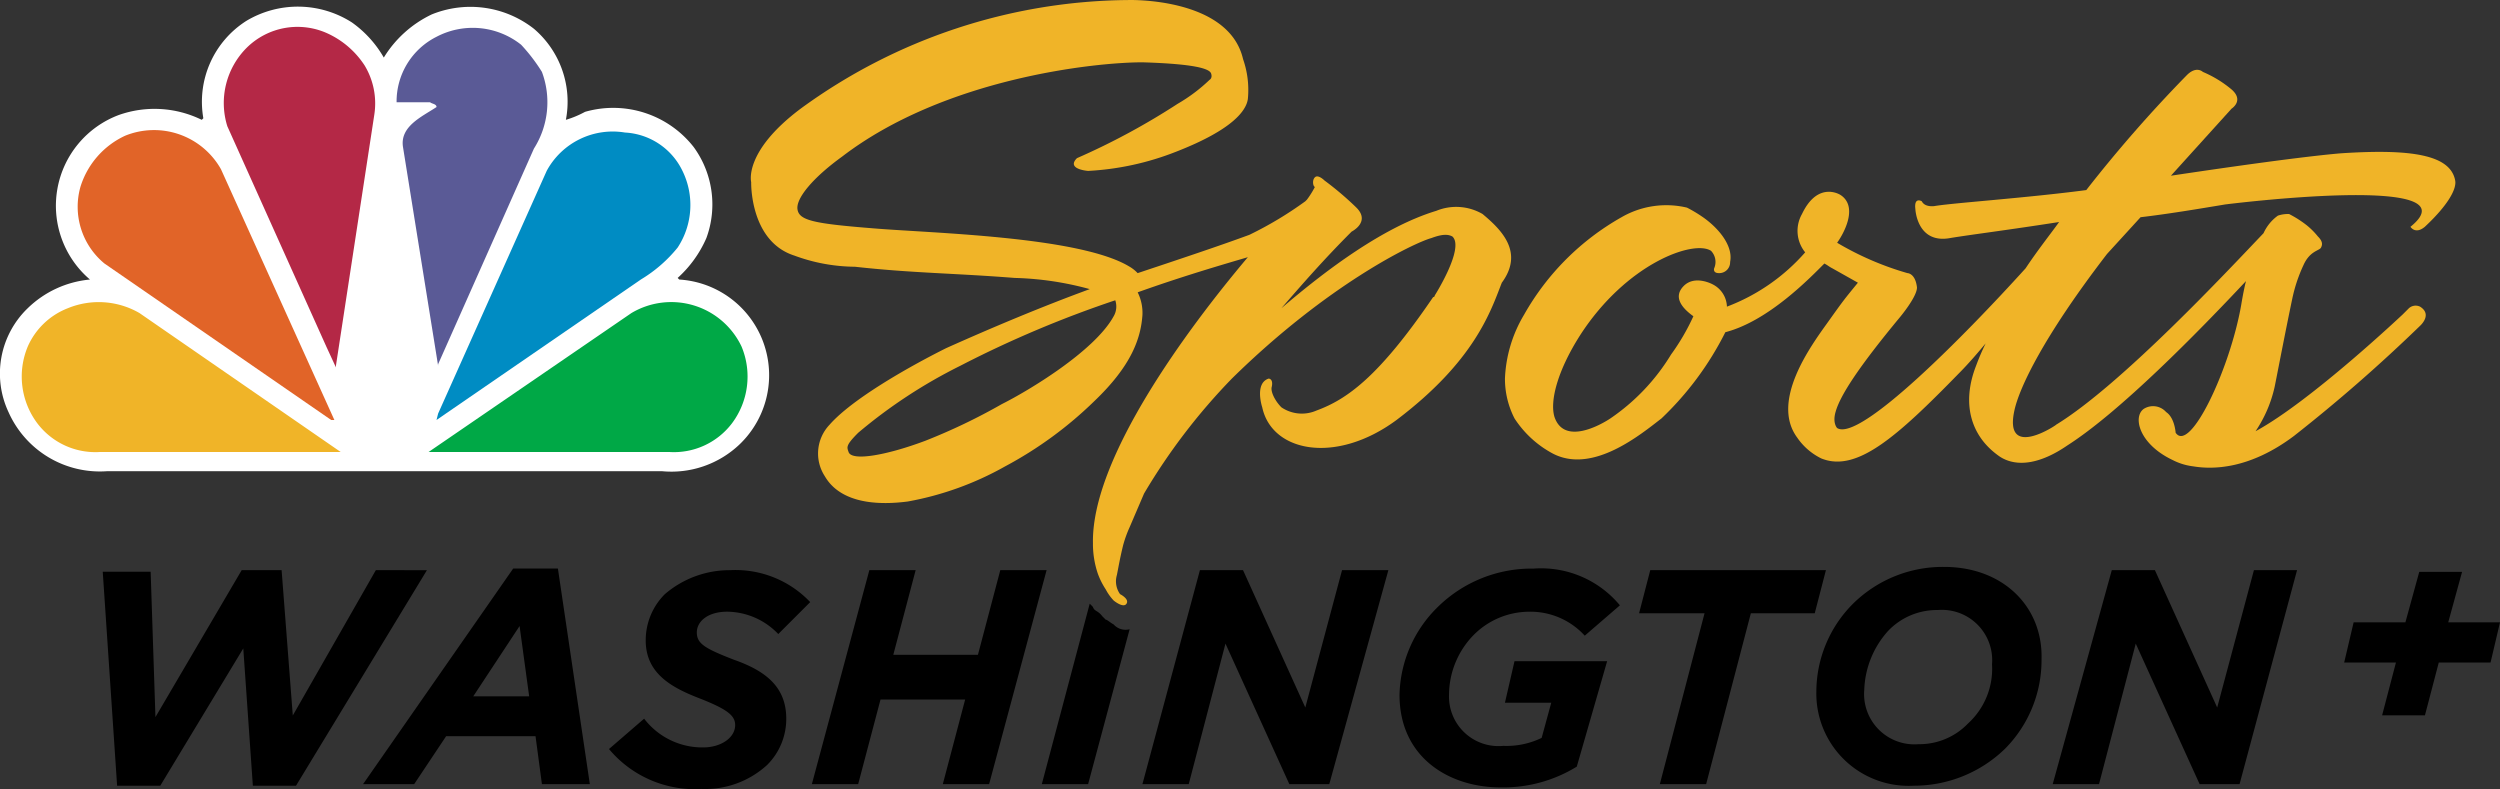 <svg width="215.51mm" height="68.028mm" version="1.1" viewBox="0 0 215.51 68.028" xmlns="http://www.w3.org/2000/svg">
 <rect x="0" y="0" width="215.51" height="68.028" fill="#333333" stroke="none"/>
 <g transform="translate(130.81 -114.82)">
  <g>
   <path d="m-98.411 163.97-7.159 12.528-0.964-12.528h-3.442l-7.434 12.666-0.413-12.528h-4.13l1.239 18.448h3.717l7.159-11.84 0.826 11.84h3.717l11.289-18.585z"/>
   <path d="m-82.716 163.83h-3.855l-12.941 18.585h4.405l2.753-4.13h7.709l0.551 4.13h4.13zm-7.296 11.014 3.992-6.057 0.826 6.057z"/>
   <path d="m-67.574 171.68c-2.478-0.964-3.167-1.377-3.167-2.34 0-0.964 0.964-1.79 2.616-1.79a6.168 6.168 0 0 1 4.405 1.927l2.753-2.753a8.866 8.866 0 0 0-6.883-2.753 8.577 8.577 0 0 0-5.644 2.065 5.603 5.603 0 0 0-1.652 3.992c0 2.753 2.065 3.992 4.543 4.956 2.478 0.964 3.167 1.514 3.167 2.34 0 1.101-1.239 1.927-2.753 1.927a6.319 6.319 0 0 1-5.094-2.478l-3.029 2.616a9.637 9.637 0 0 0 7.985 3.442 7.916 7.916 0 0 0 5.644-2.065 5.603 5.603 0 0 0 1.652-3.992c0-2.753-1.79-4.13-4.543-5.094z"/>
   <path d="m-44.581 163.97-1.927 7.296h-7.296l1.927-7.296h-3.992l-4.956 18.448h3.992l1.927-7.296h7.296l-1.927 7.296h3.992l4.956-18.448z"/>
   <path d="m-34.808 168.65c-0.275-0.138-0.551-0.413-0.688-0.413l-0.275-0.275c-0.413-0.551-0.688-0.413-0.826-0.826l-0.275-0.275-4.13 15.557h3.992l3.579-13.354a1.377 1.377 0 0 1-1.377-0.413z"/>
   <path d="m-15.12 163.97-3.167 11.84-5.369-11.84h-3.717l-4.956 18.448h3.992l3.167-12.115 5.507 12.115h3.442l5.094-18.448z"/>
   <path d="m-1.079 175.4h3.992l-0.826 3.029a6.952 6.952 0 0 1-3.304 0.688 4.268 4.268 0 0 1-4.681-4.405 7.42 7.42 0 0 1 2.065-5.094 6.76 6.76 0 0 1 4.818-2.065 6.333 6.333 0 0 1 4.818 2.065l3.029-2.616a8.825 8.825 0 0 0-7.434-3.167 11.537 11.537 0 0 0-8.26 3.304 10.903 10.903 0 0 0-3.304 7.572c0 5.507 4.405 7.985 8.673 7.985a12.074 12.074 0 0 0 6.608-1.79l2.616-9.086h-7.985z"/>
   <path d="m11.449 163.97-0.964 3.717h5.644l-3.855 14.731h3.992l3.855-14.731h5.507l0.964-3.717z"/>
   <path d="m36.781 163.69a11.014 11.014 0 0 0-7.847 3.167 10.752 10.752 0 0 0-3.167 7.572 7.957 7.957 0 0 0 8.398 8.122 11.261 11.261 0 0 0 7.847-3.167 10.835 10.835 0 0 0 3.167-7.709c0.138-4.543-3.304-7.985-8.398-7.985zm2.065 13.492a5.81 5.81 0 0 1-4.268 1.79 4.337 4.337 0 0 1-4.681-4.681 7.971 7.971 0 0 1 2.065-5.094 5.81 5.81 0 0 1 4.268-1.79 4.337 4.337 0 0 1 4.681 4.681 6.374 6.374 0 0 1-2.065 5.094z"/>
   <path d="m63.488 163.97-3.167 11.84-5.369-11.84h-3.717l-5.094 18.448h3.992l3.167-12.115 5.507 12.115h3.442l4.956-18.448z"/>
  </g>
  <g fill="#fff" stroke-width="1.377">
   <path d="m-97.723 119.78a9.774 9.774 0 0 1 4.13-3.717 8.866 8.866 0 0 1 8.811 1.239 8.26 8.26 0 0 1 2.753 7.847 8.425 8.425 0 0 0 1.652-0.688 8.811 8.811 0 0 1 9.361 3.029 8.398 8.398 0 0 1 1.101 7.847 9.981 9.981 0 0 1-2.478 3.442l0.138 0.138a8.26 8.26 0 0 1 5.231 14.18 8.522 8.522 0 0 1-6.746 2.34h-47.771a8.618 8.618 0 0 1-8.536-5.094 7.82 7.82 0 0 1 1.652-8.948 8.852 8.852 0 0 1 5.369-2.478 8.357 8.357 0 0 1 2.478-14.18 9.238 9.238 0 0 1 7.159 0.413l0.138-0.138a8.26 8.26 0 0 1 3.717-8.398 8.646 8.646 0 0 1 9.086 0.138 9.527 9.527 0 0 1 2.753 3.029z"/>
   <path d="m-84.094 121.02a7.462 7.462 0 0 1-0.688 6.608l-8.26 18.585v0.138l-3.029-18.861c-0.275-1.79 1.652-2.616 2.891-3.442 0-0.275-0.413-0.275-0.551-0.413h-2.891a6.237 6.237 0 0 1 3.442-5.644 6.705 6.705 0 0 1 7.296 0.688 15.034 15.034 0 0 1 1.79 2.34z"/>
   <path d="m-99.374 120.47a6.333 6.333 0 0 1 0.826 4.268l-3.304 21.614v0.138l-0.826-1.79-8.536-18.998a6.732 6.732 0 0 1 1.652-6.746 6.223 6.223 0 0 1 7.021-1.239 7.572 7.572 0 0 1 3.167 2.753z"/>
   <path d="m-71.979 129.55a6.677 6.677 0 0 1-0.413 6.608 12.018 12.018 0 0 1-3.167 2.753l-17.622 12.115 0.138-0.551 9.361-20.926a6.47 6.47 0 0 1 6.746-3.304 5.837 5.837 0 0 1 4.956 3.304z"/>
   <path d="m-111.76 129.41 9.774 21.614h-0.275l-19.549-13.492a6.333 6.333 0 0 1-2.065-6.608 7.2 7.2 0 0 1 3.855-4.405 6.622 6.622 0 0 1 8.26 2.891z"/>
   <path d="m-66.883 144.7a6.718 6.718 0 0 1-0.826 6.608 6.278 6.278 0 0 1-5.369 2.478h-20.788l17.484-11.977a6.705 6.705 0 0 1 9.499 2.891z"/>
   <path d="m-128.42 144.7a6.718 6.718 0 0 0 0.826 6.608 6.278 6.278 0 0 0 5.369 2.478h20.788l-17.346-11.977a7.008 7.008 0 0 0-6.195-0.413 6.237 6.237 0 0 0-3.442 3.304z"/>
  </g>
  <g stroke-width="1.377">
   <path d="m-84.094 121.02a7.462 7.462 0 0 1-0.688 6.608l-8.26 18.585v0.138l-3.029-18.861c-0.275-1.79 1.652-2.616 2.891-3.442 0-0.275-0.413-0.275-0.551-0.413h-2.891a6.237 6.237 0 0 1 3.442-5.644 6.705 6.705 0 0 1 7.296 0.688 15.034 15.034 0 0 1 1.79 2.34z" fill="#5a5a96"/>
   <path d="m-99.374 120.47a6.333 6.333 0 0 1 0.826 4.268l-3.304 21.614v0.138l-0.826-1.79-8.536-18.998a6.732 6.732 0 0 1 1.652-6.746 6.223 6.223 0 0 1 7.021-1.239 7.572 7.572 0 0 1 3.167 2.753z" fill="#b42846"/>
   <path d="m-71.979 129.55a6.677 6.677 0 0 1-0.413 6.608 12.018 12.018 0 0 1-3.167 2.753l-17.622 12.115 0.138-0.551 9.361-20.926a6.47 6.47 0 0 1 6.746-3.304 5.837 5.837 0 0 1 4.956 3.304z" fill="#008cc3"/>
   <path d="m-111.76 129.41 9.774 21.614h-0.275l-19.549-13.492a6.333 6.333 0 0 1-2.065-6.608 7.2 7.2 0 0 1 3.855-4.405 6.622 6.622 0 0 1 8.26 2.891z" fill="#e16428"/>
   <path d="m-66.883 144.7a6.718 6.718 0 0 1-0.826 6.608 6.278 6.278 0 0 1-5.369 2.478h-20.788l17.484-11.977a6.705 6.705 0 0 1 9.499 2.891z" fill="#00a846"/>
  </g>
  <g fill="#f0b428" stroke-width="1.377">
   <path d="m-128.42 144.7a6.718 6.718 0 0 0 0.826 6.608 6.278 6.278 0 0 0 5.369 2.478h20.788l-17.346-11.977a7.008 7.008 0 0 0-6.195-0.413 6.237 6.237 0 0 0-3.442 3.304z"/>
   <path d="m-3.005 133.27a4.516 4.516 0 0 0-3.992-0.275c-4.543 1.377-9.499 5.094-13.354 8.398 1.79-2.065 3.717-4.268 6.058-6.608 0 0 1.652-0.826 0.413-2.065a26.736 26.736 0 0 0-2.753-2.34s-0.551-0.551-0.826-0.275-0.138 0.826 0 0.826a7.682 7.682 0 0 1-0.688 1.101l-0.138 0.138a31.747 31.747 0 0 1-4.819 2.891c-2.616 0.964-5.92 2.065-9.637 3.304a3.001 3.001 0 0 0-0.688-0.551c-4.268-2.616-17.071-2.891-22.027-3.304-5.231-0.413-6.471-0.688-6.608-1.652-0.138-0.964 1.377-2.753 3.855-4.543 8.811-6.746 21.752-8.123 25.882-8.123 4.543 0.138 5.782 0.551 5.92 0.964 0.138 0.413-0.138 0.551-0.138 0.551a14.373 14.373 0 0 1-2.753 2.065 60.341 60.341 0 0 1-8.673 4.681c-0.964 0.964 0.964 1.101 0.964 1.101a24.092 24.092 0 0 0 7.572-1.652c4.956-1.927 6.058-3.579 6.195-4.543a8.04 8.04 0 0 0-0.413-3.442c-1.239-5.369-9.912-5.094-9.912-5.094a48.488 48.488 0 0 0-28.222 9.362c-4.956 3.717-4.268 6.333-4.268 6.333s-0.138 5.094 3.717 6.333a15.378 15.378 0 0 0 5.231 0.964c4.956 0.551 8.536 0.551 13.767 0.964a26.846 26.846 0 0 1 6.471 0.964c-4.13 1.514-8.398 3.304-12.39 5.094-3.304 1.652-8.123 4.405-10.05 6.608a3.593 3.593 0 0 0-0.413 4.405c0.413 0.688 1.79 2.891 7.159 2.203a26.749 26.749 0 0 0 8.398-3.029 33.729 33.729 0 0 0 7.71-5.644c3.166-3.029 3.992-5.369 4.13-7.434a3.992 3.992 0 0 0-0.413-1.927c3.855-1.377 7.159-2.34 9.499-3.029-5.231 6.195-13.492 17.346-13.354 24.643a8.012 8.012 0 0 0 0.413 2.616 6.429 6.429 0 0 0 0.688 1.377 4.24 4.24 0 0 0 0.688 0.964s0.826 0.688 1.101 0.275c0.275-0.413-0.551-0.826-0.551-0.826a1.9 1.9 0 0 1-0.275-1.652c0.138-0.688 0.275-1.514 0.551-2.616a10.463 10.463 0 0 1 0.551-1.514l1.239-2.891a52.783 52.783 0 0 1 7.572-9.912c8.26-8.123 15.694-11.702 17.209-12.115 1.101-0.413 1.514-0.275 1.79-0.138 1.101 0.964-1.514 5.094-1.514 5.094a0.138 0.138 0 0 1-0.138 0.138c-4.681 6.883-7.434 8.811-10.05 9.775a3.139 3.139 0 0 1-3.029-0.275c-0.551-0.551-0.964-1.377-0.826-1.79 0.138-0.688-0.275-0.688-0.275-0.688-1.239 0.413-0.551 2.478-0.551 2.478 0.826 3.855 6.333 4.956 11.564 1.101 6.746-5.094 8.123-9.362 9.086-11.84 1.927-2.616 0-4.543-1.652-5.92zm-31.802 8.811c-1.652 3.029-7.434 6.471-9.637 7.572a51.117 51.117 0 0 1-6.608 3.166c-3.304 1.239-6.333 1.79-6.608 0.964-0.138-0.413-0.275-0.551 0.826-1.652a43.944 43.944 0 0 1 8.811-5.782 94.662 94.662 0 0 1 13.354-5.644 1.666 1.666 0 0 1-0.138 1.377z"/>
   <path d="m80.837 130.38c-0.413-2.203-3.717-2.753-9.912-2.34-3.166 0.275-9.086 1.101-14.593 1.927l5.231-5.782s1.101-0.688 0-1.652a9.83 9.83 0 0 0-2.478-1.514s-0.551-0.551-1.377 0.275a117.75 117.75 0 0 0-8.673 9.912c-5.231 0.688-11.427 1.101-13.079 1.377 0 0-0.826 0.138-1.101-0.413 0 0-0.688-0.413-0.551 0.688 0 0 0.138 3.029 3.029 2.478 1.652-0.275 4.956-0.688 9.362-1.377-0.688 0.964-1.79 2.34-2.891 3.992-5.231 5.782-14.318 15.006-16.245 13.767 0 0-0.413-0.413-0.138-1.377 0.413-1.514 2.203-4.13 5.507-8.123 0 0 1.514-1.79 1.514-2.616-0.138-1.239-0.826-1.239-0.826-1.239a25.896 25.896 0 0 1-6.058-2.616c0.688-0.964 1.79-3.166 0.275-4.13 0 0-1.927-1.239-3.304 1.652a2.932 2.932 0 0 0 0.275 3.304 16.933 16.933 0 0 1-6.746 4.681 2.23 2.23 0 0 0-1.239-1.927s-1.514-0.826-2.478 0.138c-0.964 0.964-0.138 1.927 0.826 2.616a19.067 19.067 0 0 1-1.927 3.304 17.897 17.897 0 0 1-5.231 5.507c-0.826 0.551-3.992 2.34-4.819-0.138-0.413-1.377 0.275-3.992 2.203-7.021 3.992-6.195 9.775-8.26 11.289-7.296a1.377 1.377 0 0 1 0.275 1.514s-0.138 0.413 0.413 0.413a0.936 0.936 0 0 0 0.964-0.964c0.275-1.377-0.964-2.891-2.34-3.855a12.101 12.101 0 0 0-1.377-0.826 7.71 7.71 0 0 0-5.644 0.826 22.124 22.124 0 0 0-8.398 8.398 11.619 11.619 0 0 0-1.652 5.507 7.462 7.462 0 0 0 0.826 3.442 8.962 8.962 0 0 0 3.304 3.029c3.442 1.79 7.572-1.652 9.362-3.029a26.873 26.873 0 0 0 5.507-7.434c3.717-0.964 7.296-4.681 8.536-5.92 0.275 0.138 0.413 0.275 0.688 0.413l2.203 1.239c-1.239 1.514-1.239 1.514-2.616 3.442-1.377 1.927-4.956 6.746-2.616 9.912a5.397 5.397 0 0 0 2.065 1.79c3.029 1.239 6.471-1.79 11.84-7.296 0.826-0.826 1.652-1.79 2.34-2.616a20.196 20.196 0 0 0-0.826 1.927c-1.239 3.166-0.551 6.058 2.065 7.847 1.514 0.964 3.579 0.551 5.782-0.964 4.543-2.891 11.289-9.775 15.419-14.18q-0.207 0.826-0.413 2.065c-0.964 5.507-4.405 12.803-5.644 11.014 0 0.275 0-1.239-0.826-1.79a1.501 1.501 0 0 0-1.927-0.275c-0.964 0.688-0.413 3.029 2.478 4.405a5.259 5.259 0 0 0 1.79 0.551c1.652 0.275 4.819 0.275 8.673-2.616a138.4 138.4 0 0 0 10.876-9.499s1.101-0.964 0-1.652a0.867 0.867 0 0 0-0.964 0.138l-0.551 0.551c0.138-0.138-7.847 7.434-12.666 10.05a11.179 11.179 0 0 0 1.652-3.855c0.275-1.377 0.964-4.956 1.514-7.572a13.244 13.244 0 0 1 0.964-2.891c0.551-1.239 1.377-1.239 1.514-1.514 0.138-0.275 0.138-0.551-0.275-0.964a6.36 6.36 0 0 0-0.964-0.964 9.265 9.265 0 0 0-1.514-0.964 2.753 2.753 0 0 0-0.964 0.138 3.786 3.786 0 0 0-1.239 1.514c-2.891 3.029-12.253 13.079-17.897 16.52 0.275-0.138-4.543 3.166-3.579-1.239 0.413-1.927 2.478-6.333 7.985-13.492l2.891-3.166c2.34-0.275 4.819-0.688 7.296-1.101 0 0 21.752-2.753 15.97 1.927 0 0 0.413 0.688 1.239 0 2.065-1.927 2.753-3.304 2.616-3.992z"/>
  </g>
  <path d="m77.738 164.12 3.692-3e-5 -1.192 4.346h4.463l-0.817 3.47-4.463-2e-5 -1.192 4.55h-3.692l1.192-4.55h-4.463l0.817-3.47h4.463z"/>
 </g>
</svg>
